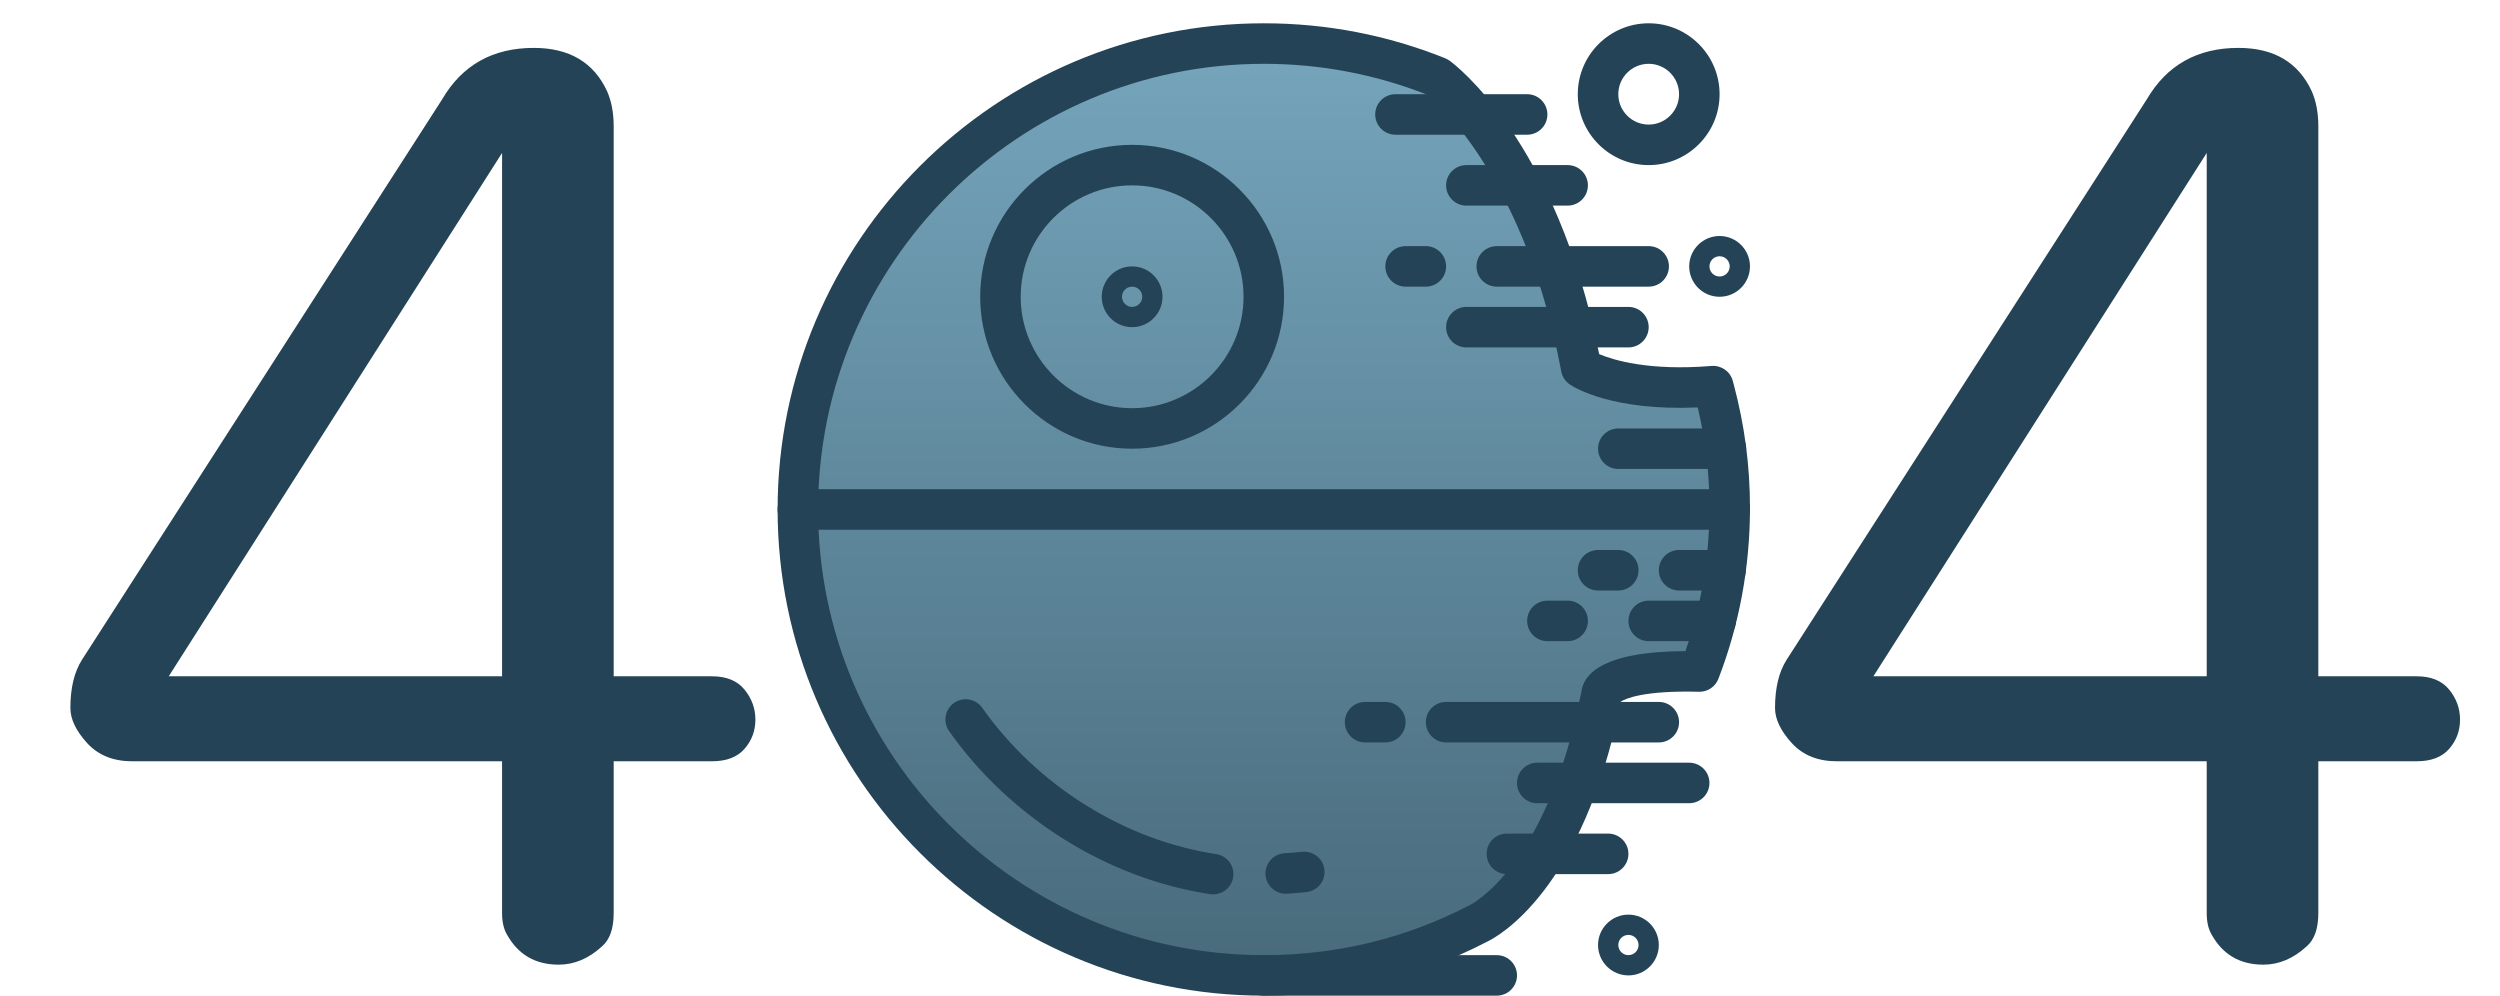 <svg xmlns="http://www.w3.org/2000/svg" viewBox="0.666 0.341 246.821 98.3">
  <defs>
    <linearGradient id="a" x1="125.897" x2="125.897" y1="3.566" y2="97.2" gradientTransform="matrix(1 0 .004 1.01 -.368 -.96)" gradientUnits="userSpaceOnUse">
      <stop offset="0" stop-color="#76a6bd"/>
      <stop offset="1" stop-color="#486a7b"/>
    </linearGradient>
  </defs>
  <path fill="url(#a)" d="M123.438 5.912c-54.228 1.52-59.988 82.665 0 90.729 2.963 2 33.858 0 34.785-29.259-1.559 1.487 7.143 1.708 9.215-1.926 1.712-3.004 4.762-25.427 2-25.704-5.228-.525-13.738-.76-13.983-2.162-3.13-17.886-12.816-35.888-32.017-31.678z" transform="rotate(8.5e-7)"/>
  <path fill="#244356" d="M112.438 32.641c-1.654 0-3-1.346-3-3s1.346-3 3-3 3 1.346 3 3-1.346 3-3 3zm0-4c-.551 0-1 .449-1 1s.449 1 1 1 1-.449 1-1-.449-1-1-1z"/>
  <path fill="#244356" d="M112.438 44.641c-8.271 0-15-6.729-15-15s6.729-15 15-15 15 6.729 15 15-6.729 15-15 15zm0-26c-6.065 0-11 4.935-11 11s4.935 11 11 11 11-4.935 11-11-4.935-11-11-11zM170.438 29.641c-1.654 0-3-1.346-3-3s1.346-3 3-3 3 1.346 3 3-1.346 3-3 3zm0-4c-.551 0-1 .449-1 1s.449 1 1 1 1-.449 1-1-.449-1-1-1zM161.438 96.641c-1.654 0-3-1.346-3-3s1.346-3 3-3 3 1.346 3 3-1.346 3-3 3zm0-4c-.551 0-1 .448-1 1s.449 1 1 1 1-.448 1-1-.449-1-1-1zM163.438 16.641c-3.86 0-7-3.14-7-7s3.14-7 7-7 7 3.14 7 7-3.14 7-7 7zm0-10c-1.654 0-3 1.346-3 3s1.346 3 3 3 3-1.346 3-3-1.346-3-3-3zM171.438 52.641h-92c-1.104 0-2-.896-2-2s.896-2 2-2h92c1.104 0 2 .896 2 2s-.895 2-2 2zM151.438 13.641h-13c-1.104 0-2-.896-2-2s.896-2 2-2h13c1.104 0 2 .896 2 2s-.895 2-2 2zM163.438 28.641h-15c-1.104 0-2-.896-2-2s.896-2 2-2h15c1.104 0 2 .896 2 2s-.895 2-2 2zM161.438 34.641h-16c-1.104 0-2-.896-2-2s.896-2 2-2h16c1.104 0 2 .896 2 2s-.895 2-2 2zM155.438 20.641h-10c-1.104 0-2-.896-2-2s.896-2 2-2h10c1.104 0 2 .896 2 2s-.895 2-2 2zM148.438 98.641h-23c-1.104 0-2-.896-2-2s.896-2 2-2h23c1.104 0 2 .896 2 2s-.895 2-2 2zM167.438 79.641h-15c-1.104 0-2-.896-2-2s.896-2 2-2h15c1.104 0 2 .896 2 2s-.895 2-2 2zM164.438 73.641h-21c-1.104 0-2-.896-2-2s.896-2 2-2h21c1.104 0 2 .896 2 2s-.895 2-2 2zM159.438 86.641h-10c-1.104 0-2-.896-2-2s.896-2 2-2h10c1.104 0 2 .896 2 2s-.895 2-2 2zM171.062 46.641h-10.624c-1.104 0-2-.896-2-2s.896-2 2-2h10.624c1.104 0 2 .896 2 2s-.896 2-2 2zM170.051 63.641h-6.612c-1.104 0-2-.896-2-2s.896-2 2-2h6.612c1.104 0 2 .896 2 2s-.896 2-2 2zM171.024 58.641h-4.586c-1.104 0-2-.896-2-2s.896-2 2-2h4.586c1.104 0 2 .896 2 2s-.896 2-2 2zM127.602 88.577c-1.051 0-1.932-.82-1.995-1.883-.064-1.103.777-2.049 1.879-2.113.582-.034 1.161-.083 1.734-.147 1.092-.112 2.086.67 2.208 1.768.122 1.099-.669 2.087-1.768 2.209-.642.07-1.289.125-1.94.163-.04.003-.08.004-.119.004zM120.441 88.641c-.099 0-.199-.007-.3-.022-10.098-1.521-19.73-7.535-25.768-16.088-.637-.902-.422-2.15.48-2.787.903-.637 2.15-.421 2.787.48 5.421 7.68 14.055 13.078 23.096 14.439 1.092.164 1.844 1.184 1.68 2.275-.149.991-1.002 1.702-1.975 1.702zM160.438 58.641h-2c-1.104 0-2-.896-2-2s.896-2 2-2h2c1.104 0 2 .896 2 2s-.895 2-2 2zM155.438 63.641h-2c-1.104 0-2-.896-2-2s.896-2 2-2h2c1.104 0 2 .896 2 2s-.895 2-2 2zM137.438 73.641h-2c-1.104 0-2-.896-2-2s.896-2 2-2h2c1.104 0 2 .896 2 2s-.895 2-2 2zM141.438 28.641h-2c-1.104 0-2-.896-2-2s.896-2 2-2h2c1.104 0 2 .896 2 2s-.895 2-2 2z"/>
  <path fill="#244356" d="M125.438 98.641c-26.467 0-48-21.533-48-48 0-26.467 21.533-48 48-48 6.176 0 12.19 1.157 17.874 3.439.151.061.341.159.474.254.435.314 10.543 7.843 14.764 28.968 1.363.576 4.89 1.681 11.095 1.168.966-.072 1.843.539 2.095 1.47l.088.324c1.085 4.081 1.611 8.072 1.611 12.209 0 5.84-1.049 11.522-3.118 16.886-.298.771-1.04 1.28-1.866 1.28-5.586-.151-7.354.7-7.778.979-3.697 18.647-12.139 23.194-13.178 23.688-6.816 3.539-14.238 5.333-22.06 5.333zm0-92c-24.262 0-44 19.738-44 44s19.738 44 44 44c7.187 0 14.001-1.649 20.251-4.901.036-.019.071-.035.108-.052.163-.078 7.628-3.824 10.991-21.028.179-1.609 1.861-4.006 10.276-4.035 1.576-4.52 2.374-9.272 2.374-14.15 0-3.358-.379-6.612-1.157-9.909-8.426.376-12.203-1.979-12.627-2.266-.444-.299-.75-.764-.848-1.29-3.498-18.657-11.899-26.228-13.203-27.305-5.171-2.039-10.595-3.064-16.165-3.064z"/>
  <g fill="#244356" white-space="pre">
    <path d="M8.765 65.47l35.54-55.3c1.98-3.4 5-5.1 9.06-5.1 3.507 0 5.92 1.427 7.24 4.28.433.987.65 2.14.65 3.46v54.3h9.71c1.427 0 2.497.44 3.21 1.32.713.873 1.07 1.86 1.07 2.96 0 1.1-.357 2.06-1.07 2.88-.713.82-1.783 1.23-3.21 1.23h-9.71v14.98c0 1.533-.383 2.63-1.15 3.29-1.313 1.207-2.74 1.81-4.28 1.81-2.3 0-4-.987-5.1-2.96-.327-.547-.49-1.26-.49-2.14v-14.98h-36.53c-1.867 0-3.35-.603-4.45-1.81-1.093-1.207-1.64-2.357-1.64-3.45 0-1.973.383-3.563 1.15-4.77zm41.47-50.03l-32.91 51.67h32.91v-51.67zM177.062 65.47l35.54-55.3c1.98-3.4 5-5.1 9.06-5.1 3.507 0 5.92 1.427 7.24 4.28.433.987.65 2.14.65 3.46v54.3h9.71c1.427 0 2.497.44 3.21 1.32.713.873 1.07 1.86 1.07 2.96 0 1.1-.357 2.06-1.07 2.88-.713.82-1.783 1.23-3.21 1.23h-9.71v14.98c0 1.533-.383 2.63-1.15 3.29-1.313 1.207-2.74 1.81-4.28 1.81-2.3 0-4-.987-5.1-2.96-.327-.547-.49-1.26-.49-2.14v-14.98h-36.53c-1.867 0-3.35-.603-4.45-1.81-1.093-1.207-1.64-2.357-1.64-3.45 0-1.973.383-3.563 1.15-4.77zm41.47-50.03l-32.91 51.67h32.91v-51.67z"/>
  </g>
</svg>

